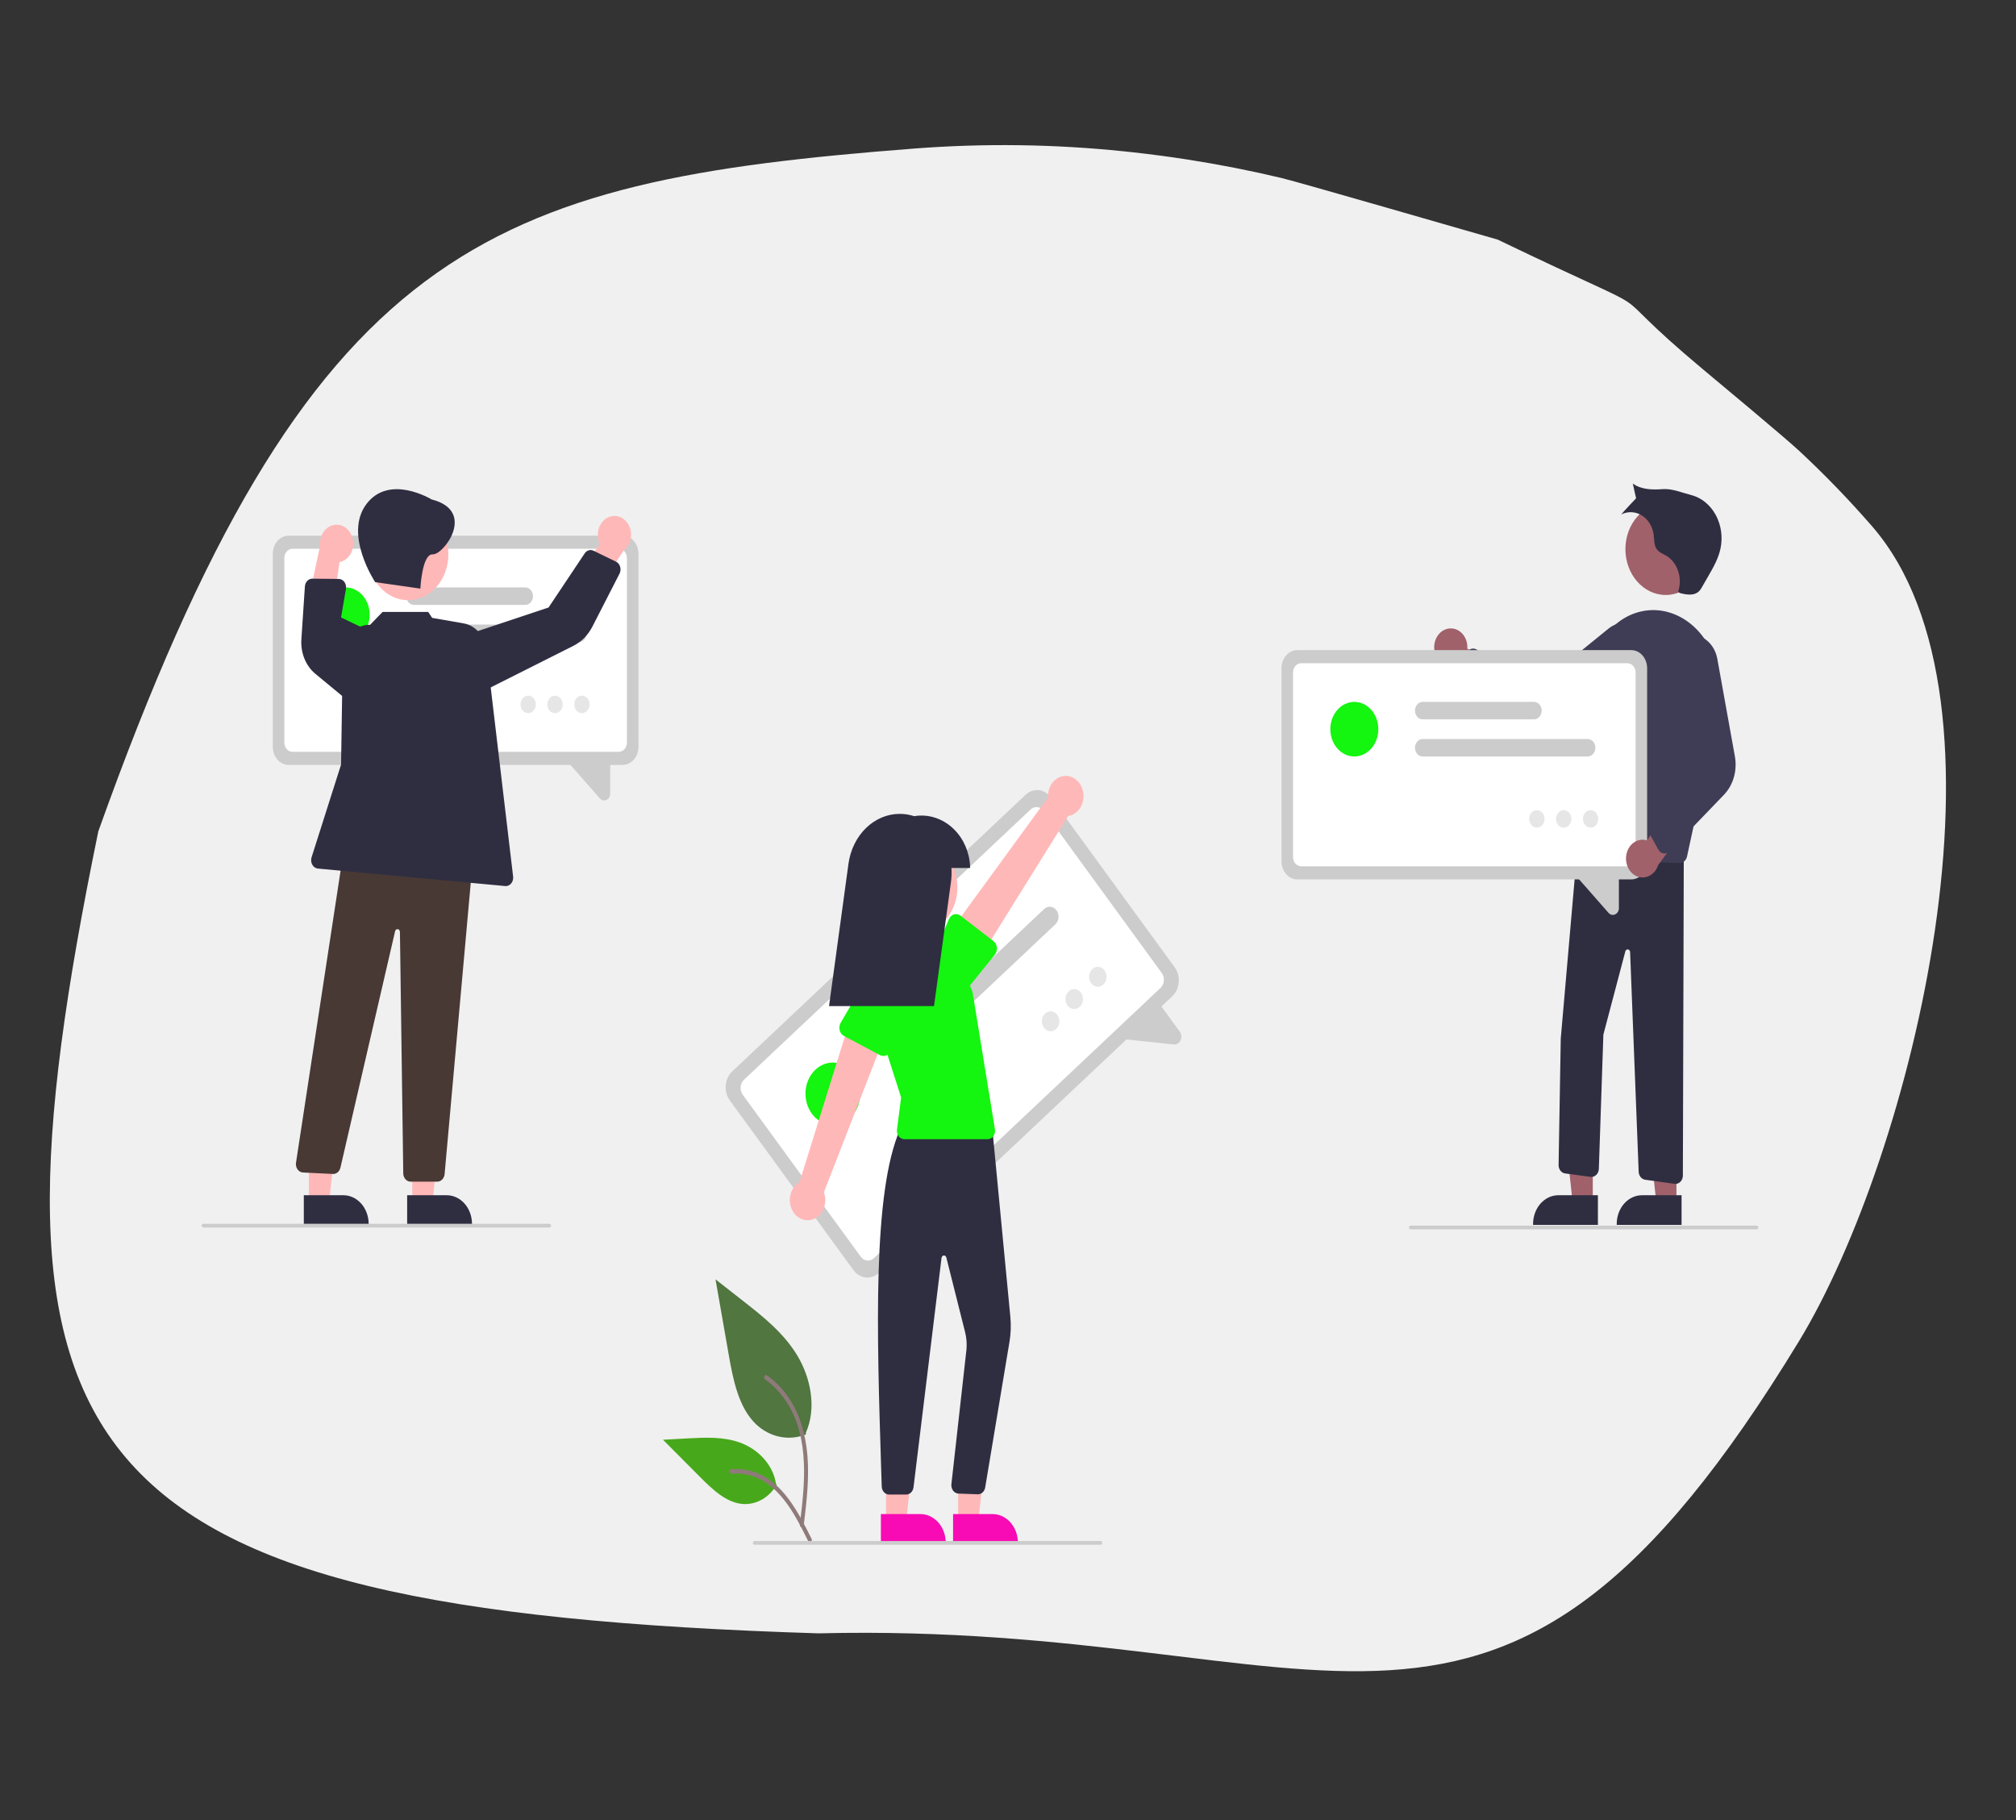 <svg width="371" height="335" viewBox="0 0 371 335" fill="none" xmlns="http://www.w3.org/2000/svg">
<rect x="0" y="0" width="371" height="335" fill="#333333" stroke="none"/>
<g id="Frame 2">
<path id="Vector" d="M18.094 152.991C56.774 44.637 89.66 33.397 168.341 27.33C181.118 26.353 193.958 26.523 206.732 27.84C207.354 27.902 207.975 27.965 208.6 28.038C211.921 28.405 215.259 28.85 218.613 29.372C224.443 30.284 230.177 31.411 235.815 32.754C238.944 33.493 272.562 43.232 275.621 44.098C310.761 60.998 291.755 49.883 313.478 68.038C316.193 70.304 328.519 80.564 331.078 82.953C335.766 87.313 340.241 91.941 344.485 96.816C372.541 129.03 351.851 212.649 331.078 246.799C275.011 338.968 246.456 298.231 150.645 300.589C11 296.269 -5.528 267.859 18.094 152.991Z" fill="#F0F0F0"/>
<path id="Vector_2" d="M148.339 263.971C146.797 264.587 145.142 264.742 143.533 264.419C141.924 264.097 140.415 263.308 139.151 262.13C135.933 259.057 134.925 253.994 134.104 249.307L131.676 235.442L136.759 239.424C140.415 242.288 144.153 245.244 146.684 249.392C149.215 253.54 150.32 259.203 148.287 263.691" fill="#517640"/>
<path id="Vector_3" d="M147.904 280.757C148.419 276.493 148.948 272.175 148.587 267.865C148.266 264.038 147.24 260.3 145.151 257.234C144.042 255.611 142.692 254.219 141.163 253.123C140.764 252.837 140.397 253.556 140.794 253.841C143.44 255.743 145.487 258.553 146.639 261.865C147.912 265.547 148.116 269.561 147.897 273.473C147.764 275.839 147.483 278.189 147.2 280.536C147.177 280.642 147.191 280.754 147.239 280.849C147.286 280.944 147.363 281.015 147.455 281.047C147.548 281.076 147.648 281.062 147.732 281.007C147.816 280.953 147.878 280.863 147.904 280.757V280.757Z" fill="#8F7A7A"/>
<path id="Vector_4" d="M142.949 273.212C142.287 274.355 141.379 275.285 140.31 275.913C139.241 276.541 138.048 276.844 136.846 276.795C133.757 276.628 131.182 274.176 128.863 271.847L122.006 264.959L126.545 264.712C129.808 264.534 133.156 264.368 136.265 265.513C139.373 266.658 142.24 269.414 142.808 273.075" fill="#48A81B"/>
<path id="Vector_5" d="M149.358 283.208C146.882 278.223 144.009 272.682 138.877 270.911C137.45 270.421 135.953 270.245 134.468 270.393C134 270.439 134.117 271.26 134.584 271.214C137.074 270.979 139.558 271.727 141.62 273.332C143.604 274.868 145.148 277.004 146.455 279.269C147.256 280.656 147.974 282.102 148.691 283.547C148.92 284.008 149.59 283.675 149.358 283.208V283.208Z" fill="#8F7A7A"/>
<path id="Vector_6" d="M215.735 183.339L161.744 234.249C161.064 234.888 160.19 235.194 159.312 235.101C158.435 235.007 157.625 234.522 157.062 233.75L134.302 202.508C133.741 201.735 133.471 200.74 133.553 199.742C133.636 198.743 134.063 197.823 134.741 197.182L188.732 146.272C189.411 145.633 190.286 145.327 191.163 145.42C192.041 145.514 192.85 145.999 193.414 146.771L216.173 178.013C216.735 178.786 217.004 179.781 216.922 180.779C216.84 181.778 216.413 182.698 215.735 183.339Z" fill="#CCCCCC"/>
<path id="Vector_7" d="M213.572 181.806L160.821 231.546C160.471 231.875 160.021 232.033 159.569 231.984C159.117 231.936 158.7 231.686 158.41 231.289L136.678 201.459C136.389 201.06 136.25 200.548 136.293 200.034C136.335 199.519 136.555 199.045 136.904 198.715L189.654 148.975C190.004 148.646 190.455 148.488 190.907 148.536C191.359 148.585 191.776 148.835 192.066 149.232L213.797 179.062C214.087 179.461 214.225 179.973 214.183 180.487C214.141 181.002 213.921 181.476 213.572 181.806Z" fill="white"/>
<path id="Vector_8" d="M216.003 192.218L205.154 191.063L212.919 184.11L217.102 189.852C217.265 190.071 217.366 190.341 217.392 190.627C217.418 190.912 217.368 191.2 217.247 191.453C217.169 191.624 217.061 191.776 216.93 191.9C216.802 192.02 216.654 192.11 216.495 192.165C216.336 192.219 216.168 192.238 216.003 192.218V192.218Z" fill="#CCCCCC"/>
<path id="Vector_9" d="M194.216 170.109L167.53 195.271C167.367 195.425 167.179 195.541 166.977 195.612C166.775 195.683 166.562 195.708 166.351 195.685C166.141 195.663 165.936 195.593 165.749 195.481C165.561 195.368 165.396 195.215 165.261 195.03C165.125 194.844 165.024 194.63 164.961 194.4C164.899 194.17 164.877 193.928 164.897 193.688C164.916 193.449 164.977 193.216 165.076 193.003C165.175 192.79 165.31 192.601 165.473 192.447L192.158 167.285C192.321 167.131 192.509 167.016 192.712 166.945C192.914 166.874 193.127 166.849 193.337 166.871C193.548 166.893 193.753 166.963 193.94 167.075C194.127 167.188 194.293 167.341 194.428 167.527C194.563 167.712 194.665 167.926 194.727 168.156C194.79 168.386 194.812 168.628 194.792 168.868C194.772 169.108 194.711 169.341 194.612 169.554C194.514 169.767 194.379 169.955 194.216 170.109V170.109Z" fill="#CCCCCC"/>
<path id="Vector_10" d="M181.156 172.3L163.158 189.27C162.829 189.58 162.405 189.729 161.98 189.684C161.554 189.639 161.161 189.403 160.889 189.028C160.616 188.654 160.485 188.171 160.525 187.687C160.565 187.203 160.772 186.756 161.101 186.446L179.098 169.476C179.427 169.166 179.851 169.017 180.277 169.062C180.703 169.107 181.095 169.343 181.368 169.718C181.641 170.092 181.772 170.575 181.732 171.059C181.692 171.543 181.485 171.99 181.156 172.3Z" fill="#CCCCCC"/>
<path id="Vector_11" d="M153.269 207.006C156.051 207.006 158.307 204.44 158.307 201.275C158.307 198.109 156.051 195.543 153.269 195.543C150.487 195.543 148.231 198.109 148.231 201.275C148.231 204.44 150.487 207.006 153.269 207.006Z" fill="#14F50F"/>
<path id="Vector_12" d="M193.342 189.786C194.232 189.786 194.954 188.965 194.954 187.952C194.954 186.939 194.232 186.118 193.342 186.118C192.451 186.118 191.73 186.939 191.73 187.952C191.73 188.965 192.451 189.786 193.342 189.786Z" fill="#E6E6E6"/>
<path id="Vector_13" d="M197.686 185.69C198.576 185.69 199.298 184.869 199.298 183.856C199.298 182.843 198.576 182.022 197.686 182.022C196.796 182.022 196.074 182.843 196.074 183.856C196.074 184.869 196.796 185.69 197.686 185.69Z" fill="#E6E6E6"/>
<path id="Vector_14" d="M202.03 181.594C202.92 181.594 203.642 180.773 203.642 179.76C203.642 178.747 202.92 177.926 202.03 177.926C201.14 177.926 200.418 178.747 200.418 179.76C200.418 180.773 201.14 181.594 202.03 181.594Z" fill="#E6E6E6"/>
<path id="Vector_15" d="M176.336 280.014L180.037 280.014L181.797 263.773L176.335 263.774L176.336 280.014Z" fill="#FFB8B8"/>
<path id="Vector_16" d="M175.392 278.64L182.68 278.639H182.681C183.291 278.639 183.895 278.776 184.458 279.041C185.022 279.307 185.534 279.696 185.965 280.187C186.396 280.678 186.738 281.26 186.972 281.901C187.205 282.542 187.325 283.23 187.325 283.924V284.095L175.392 284.096L175.392 278.64Z" fill="#F80BB5"/>
<path id="Vector_17" d="M163.053 280.014L166.754 280.014L168.515 263.773L163.053 263.774L163.053 280.014Z" fill="#FFB8B8"/>
<path id="Vector_18" d="M162.109 278.64L169.398 278.639H169.398C170.008 278.639 170.612 278.776 171.176 279.041C171.739 279.307 172.251 279.696 172.683 280.187C173.114 280.678 173.456 281.26 173.689 281.901C173.923 282.542 174.043 283.23 174.043 283.924V284.095L162.11 284.096L162.109 278.64Z" fill="#F80BB5"/>
<path id="Vector_19" d="M166.767 275.045H166.767L163.619 275.044C163.267 275.045 162.929 274.891 162.675 274.612C162.422 274.334 162.274 273.955 162.263 273.554L162.163 270.422C161.368 245.371 160.545 219.467 165.64 207.825L165.68 207.733L182.549 207.039L185.936 242.382C186.08 243.89 186.027 245.414 185.779 246.903L181.302 273.743C181.241 274.107 181.068 274.434 180.813 274.664C180.558 274.895 180.239 275.014 179.914 274.999L176.379 274.869C176.194 274.86 176.012 274.809 175.845 274.718C175.678 274.627 175.529 274.498 175.407 274.339C175.286 274.18 175.194 273.994 175.138 273.793C175.081 273.592 175.062 273.381 175.08 273.171L177.857 248.347C177.952 247.276 177.866 246.194 177.605 245.159L174.152 231.423C174.123 231.31 174.061 231.211 173.976 231.143C173.891 231.075 173.788 231.043 173.684 231.051C173.581 231.059 173.483 231.108 173.407 231.188C173.331 231.269 173.282 231.377 173.268 231.494L168.113 273.712C168.066 274.081 167.905 274.419 167.658 274.664C167.411 274.908 167.095 275.044 166.767 275.045V275.045Z" fill="#2F2E41"/>
<path id="Vector_20" d="M168.785 171.703C172.879 171.703 176.199 167.926 176.199 163.268C176.199 158.609 172.879 154.832 168.785 154.832C164.69 154.832 161.37 158.609 161.37 163.268C161.37 167.926 164.69 171.703 168.785 171.703Z" fill="#FFB8B8"/>
<path id="Vector_21" d="M181.758 209.648H166.416C166.221 209.648 166.028 209.6 165.851 209.508C165.674 209.415 165.516 209.281 165.388 209.113C165.261 208.945 165.167 208.748 165.112 208.535C165.057 208.322 165.044 208.098 165.072 207.879L165.83 201.973L161.379 188.045C160.919 186.607 160.749 185.071 160.879 183.548C161.01 182.025 161.438 180.555 162.133 179.245C162.828 177.936 163.772 176.82 164.896 175.979C166.019 175.138 167.294 174.595 168.627 174.388C170.525 174.086 172.458 174.485 174.143 175.524C175.828 176.563 177.177 178.189 177.991 180.163L178.969 182.529L183.094 207.82C183.13 208.043 183.123 208.273 183.073 208.492C183.022 208.712 182.93 208.916 182.803 209.09C182.675 209.265 182.516 209.405 182.335 209.501C182.155 209.598 181.958 209.648 181.758 209.648Z" fill="#14F50F"/>
<path id="Vector_22" d="M149.371 224.462C149.833 224.34 150.266 224.104 150.639 223.772C151.012 223.439 151.316 223.017 151.53 222.536C151.745 222.055 151.864 221.526 151.879 220.987C151.894 220.448 151.805 219.911 151.618 219.416L163.573 188.687L156.735 186.728L147.134 217.549C146.422 217.961 145.869 218.655 145.577 219.501C145.286 220.346 145.277 221.284 145.553 222.136C145.829 222.988 146.37 223.696 147.074 224.124C147.777 224.553 148.595 224.673 149.371 224.462H149.371Z" fill="#FFB8B8"/>
<path id="Vector_23" d="M161.955 194.183L155.304 190.641C155.114 190.54 154.947 190.394 154.811 190.213C154.676 190.031 154.577 189.819 154.52 189.59C154.464 189.361 154.451 189.121 154.484 188.886C154.516 188.652 154.592 188.427 154.708 188.229L158.75 181.284C159.209 180.186 160.032 179.34 161.038 178.931C162.045 178.522 163.153 178.584 164.119 179.102C165.086 179.621 165.832 180.554 166.195 181.698C166.558 182.842 166.507 184.102 166.055 185.204L163.965 193.159C163.905 193.387 163.802 193.597 163.664 193.776C163.527 193.954 163.357 194.097 163.166 194.194C162.975 194.291 162.768 194.341 162.559 194.339C162.35 194.337 162.144 194.284 161.955 194.183H161.955Z" fill="#14F50F"/>
<path id="Vector_24" d="M199.241 145.389C199.386 145.903 199.429 146.446 199.369 146.981C199.309 147.516 199.146 148.03 198.893 148.486C198.639 148.941 198.301 149.328 197.902 149.619C197.502 149.91 197.052 150.098 196.582 150.17L179.505 177.588L174.524 171.909L192.876 146.743C192.823 145.837 193.064 144.94 193.553 144.223C194.042 143.505 194.745 143.016 195.53 142.85C196.315 142.683 197.126 142.849 197.81 143.317C198.494 143.785 199.003 144.522 199.241 145.389V145.389Z" fill="#FFB8B8"/>
<path id="Vector_25" d="M183.454 174.37C183.479 174.606 183.458 174.845 183.394 175.071C183.329 175.297 183.223 175.505 183.082 175.68L178.146 181.797C177.547 182.804 176.621 183.5 175.571 183.731C174.522 183.963 173.434 183.711 172.547 183.032C171.66 182.353 171.046 181.301 170.84 180.108C170.633 178.915 170.851 177.677 171.446 176.666L174.619 169.159C174.71 168.945 174.84 168.755 175.001 168.604C175.162 168.452 175.349 168.341 175.551 168.279C175.753 168.217 175.964 168.205 176.17 168.245C176.376 168.284 176.572 168.373 176.745 168.507L182.826 173.192C182.999 173.325 183.144 173.5 183.253 173.703C183.361 173.906 183.43 174.133 183.454 174.37V174.37Z" fill="#14F50F"/>
<path id="Vector_26" d="M178.527 159.737C178.522 158.973 178.429 158.214 178.249 157.478C177.055 152.456 172.645 149.442 168.219 150.199C167.359 149.918 166.468 149.776 165.572 149.777V149.777C163.295 149.777 161.092 150.704 159.362 152.389C157.633 154.075 156.49 156.409 156.14 158.97L152.565 185.151H171.885L175.005 162.304C175.121 161.455 175.148 160.593 175.086 159.737H178.527Z" fill="#2F2E41"/>
<path id="Vector_27" d="M202.539 284.286H138.844C138.764 284.286 138.687 284.25 138.63 284.186C138.574 284.121 138.542 284.034 138.542 283.943C138.542 283.852 138.574 283.764 138.63 283.7C138.687 283.636 138.764 283.599 138.844 283.599H202.539C202.619 283.599 202.696 283.636 202.753 283.7C202.809 283.764 202.841 283.852 202.841 283.943C202.841 284.034 202.809 284.121 202.753 284.186C202.696 284.25 202.619 284.286 202.539 284.286Z" fill="#CCCCCC"/>
<path id="Vector_28" d="M266.709 115.662C267.15 115.614 267.596 115.676 268.014 115.845C268.433 116.014 268.813 116.285 269.129 116.639C269.446 116.993 269.69 117.422 269.845 117.895C269.999 118.369 270.061 118.875 270.025 119.378L279.899 124.322L275.189 127.781L266.535 122.556C265.796 122.431 265.123 122.003 264.643 121.351C264.163 120.7 263.909 119.871 263.931 119.021C263.952 118.171 264.247 117.36 264.759 116.741C265.271 116.122 265.965 115.738 266.709 115.662V115.662Z" fill="#A0616A"/>
<path id="Vector_29" d="M306.536 109.495C310.63 109.495 313.95 105.718 313.95 101.06C313.95 96.401 310.63 92.625 306.536 92.625C302.441 92.625 299.121 96.401 299.121 101.06C299.121 105.718 302.441 109.495 306.536 109.495Z" fill="#A0616A"/>
<path id="Vector_30" d="M293.117 221.338L289.416 221.337L287.655 205.097L293.117 205.097L293.117 221.338Z" fill="#A0616A"/>
<path id="Vector_31" d="M294.06 225.419L282.127 225.418V225.247C282.127 224.553 282.247 223.866 282.481 223.224C282.714 222.583 283.056 222.001 283.488 221.51C283.919 221.019 284.431 220.63 284.995 220.365C285.558 220.099 286.162 219.962 286.772 219.962H286.772L294.061 219.963L294.06 225.419Z" fill="#2F2E41"/>
<path id="Vector_32" d="M308.512 221.338L304.811 221.337L303.051 205.097L308.513 205.097L308.512 221.338Z" fill="#A0616A"/>
<path id="Vector_33" d="M309.456 225.419L297.523 225.418V225.247C297.523 224.553 297.643 223.866 297.876 223.224C298.11 222.583 298.452 222.001 298.883 221.51C299.315 221.019 299.827 220.63 300.39 220.365C300.954 220.099 301.558 219.962 302.168 219.962H302.168L309.456 219.963L309.456 225.419Z" fill="#2F2E41"/>
<path id="Vector_34" d="M308.337 217.878C308.281 217.878 308.226 217.874 308.171 217.867L302.754 217.108C302.436 217.064 302.143 216.894 301.925 216.628C301.707 216.362 301.579 216.017 301.563 215.653L299.984 175.209C299.979 175.094 299.94 174.984 299.874 174.898C299.807 174.811 299.718 174.752 299.618 174.73C299.519 174.708 299.417 174.725 299.327 174.777C299.237 174.829 299.164 174.914 299.122 175.018L295.066 190.399L294.231 215.105C294.224 215.318 294.178 215.527 294.097 215.719C294.015 215.911 293.899 216.082 293.757 216.22C293.614 216.359 293.448 216.462 293.269 216.524C293.09 216.586 292.901 216.605 292.715 216.58L288.024 215.952C287.688 215.908 287.379 215.723 287.157 215.434C286.936 215.144 286.817 214.771 286.824 214.387L287.223 191.131L290.401 154.626L290.543 154.632L309.87 155.48L309.695 216.338C309.694 216.747 309.55 217.139 309.296 217.427C309.041 217.716 308.696 217.878 308.337 217.878H308.337Z" fill="#2F2E41"/>
<path id="Vector_35" d="M309.137 158.816C309.125 158.816 309.114 158.816 309.102 158.815L289.637 158.235C289.446 158.23 289.259 158.178 289.087 158.084C288.914 157.991 288.762 157.857 288.638 157.691C288.514 157.526 288.423 157.333 288.369 157.125C288.315 156.916 288.301 156.697 288.327 156.482L292.067 125.163C292.301 123.049 292.924 121.014 293.895 119.191C294.867 117.369 296.165 115.801 297.706 114.588C299.061 113.527 300.6 112.808 302.22 112.479C303.84 112.15 305.503 112.22 307.097 112.683C313.891 114.642 317.967 122.942 316.182 131.185L310.456 157.64C310.382 157.975 310.213 158.272 309.974 158.485C309.735 158.698 309.441 158.814 309.137 158.816V158.816Z" fill="#3F3D56"/>
<path id="Vector_36" d="M283.602 133.946C282.319 133.948 281.064 133.523 279.99 132.725L268.639 124.252C268.473 124.128 268.332 123.964 268.228 123.772C268.123 123.58 268.057 123.364 268.034 123.139C268.011 122.915 268.032 122.687 268.095 122.472C268.158 122.258 268.261 122.062 268.398 121.898L270.107 119.844C270.294 119.618 270.536 119.462 270.801 119.396C271.067 119.329 271.344 119.355 271.596 119.47L284.275 125.215L296.021 115.672C296.57 115.226 297.195 114.914 297.855 114.757C298.516 114.599 299.198 114.6 299.859 114.758C300.519 114.916 301.143 115.228 301.692 115.674C302.241 116.121 302.703 116.693 303.047 117.353C303.392 118.013 303.613 118.747 303.695 119.509C303.778 120.271 303.72 121.044 303.526 121.78C303.333 122.515 303.007 123.197 302.569 123.782C302.132 124.367 301.593 124.842 300.986 125.177L286.469 133.199C285.575 133.692 284.595 133.947 283.602 133.946V133.946Z" fill="#3F3D56"/>
<path id="Vector_37" d="M309.105 109.127C310.37 109.466 311.896 109.727 312.8 108.665C312.96 108.464 313.103 108.247 313.227 108.016L314.409 105.963C315.314 104.39 316.236 102.776 316.619 100.948C316.839 99.897 316.873 98.807 316.72 97.741C316.567 96.675 316.229 95.654 315.726 94.738C315.223 93.822 314.565 93.028 313.791 92.404C313.016 91.779 312.14 91.336 311.213 91.1C309.449 90.651 307.722 89.877 305.918 90.018C304.114 90.159 301.998 90.113 300.484 88.988C300.578 89.49 301.088 91.706 301.088 91.706C301.088 91.706 298.812 94.082 298.355 94.674C298.953 94.373 299.603 94.231 300.257 94.261C300.91 94.29 301.548 94.489 302.123 94.843C302.698 95.197 303.194 95.696 303.573 96.302C303.952 96.908 304.204 97.605 304.309 98.339C304.438 99.241 304.362 100.241 304.833 100.981C305.281 101.685 306.085 101.932 306.76 102.339C307.733 102.969 308.476 103.975 308.855 105.175C309.234 106.374 309.224 107.688 308.827 108.879L309.105 109.127Z" fill="#2F2E41"/>
<path id="Vector_38" d="M300.203 161.837H238.744C237.972 161.836 237.231 161.486 236.685 160.865C236.138 160.243 235.831 159.401 235.83 158.522V122.958C235.831 122.079 236.138 121.237 236.685 120.615C237.231 119.994 237.972 119.644 238.744 119.643H300.203C300.975 119.644 301.716 119.994 302.262 120.615C302.808 121.237 303.116 122.079 303.117 122.958V158.522C303.116 159.401 302.808 160.243 302.262 160.865C301.716 161.486 300.975 161.836 300.203 161.837V161.837Z" fill="#CCCCCC"/>
<path id="Vector_39" d="M299.496 159.426H239.451C239.053 159.425 238.671 159.245 238.39 158.925C238.108 158.605 237.95 158.171 237.949 157.718V123.762C237.95 123.309 238.108 122.875 238.39 122.555C238.671 122.235 239.053 122.055 239.451 122.054H299.496C299.894 122.055 300.276 122.235 300.557 122.555C300.839 122.875 300.997 123.309 300.997 123.762V157.718C300.997 158.171 300.839 158.605 300.557 158.925C300.276 159.245 299.894 159.425 299.496 159.426V159.426Z" fill="white"/>
<path id="Vector_40" d="M296.019 167.999L289.266 160.316L297.924 160.565V167.101C297.926 167.353 297.861 167.599 297.738 167.809C297.616 168.018 297.44 168.18 297.235 168.274C297.097 168.339 296.95 168.373 296.801 168.374C296.655 168.373 296.511 168.34 296.377 168.276C296.242 168.211 296.121 168.117 296.019 167.999V167.999Z" fill="#CCCCCC"/>
<path id="Vector_41" d="M292.185 139.217H261.809C261.435 139.217 261.075 139.048 260.81 138.746C260.545 138.445 260.396 138.036 260.396 137.61C260.396 137.184 260.545 136.775 260.81 136.473C261.075 136.172 261.435 136.003 261.809 136.003H292.185C292.56 136.003 292.919 136.172 293.184 136.473C293.449 136.775 293.598 137.184 293.598 137.61C293.598 138.036 293.449 138.445 293.184 138.746C292.919 139.048 292.56 139.217 292.185 139.217V139.217Z" fill="#CCCCCC"/>
<path id="Vector_42" d="M282.295 132.386H261.809C261.624 132.386 261.44 132.345 261.268 132.264C261.096 132.184 260.94 132.065 260.809 131.916C260.678 131.767 260.573 131.589 260.502 131.394C260.431 131.199 260.394 130.99 260.394 130.779C260.394 130.567 260.431 130.358 260.502 130.163C260.573 129.968 260.678 129.79 260.809 129.641C260.94 129.492 261.096 129.373 261.268 129.293C261.44 129.212 261.624 129.171 261.809 129.171H282.295C282.67 129.171 283.029 129.341 283.294 129.642C283.559 129.943 283.708 130.352 283.708 130.779C283.708 131.205 283.559 131.614 283.294 131.915C283.029 132.217 282.67 132.386 282.295 132.386Z" fill="#CCCCCC"/>
<path id="Vector_43" d="M249.235 139.217C251.673 139.217 253.65 136.968 253.65 134.194C253.65 131.42 251.673 129.171 249.235 129.171C246.796 129.171 244.82 131.42 244.82 134.194C244.82 136.968 246.796 139.217 249.235 139.217Z" fill="#14F50F"/>
<path id="Vector_44" d="M282.824 152.309C283.605 152.309 284.237 151.589 284.237 150.701C284.237 149.814 283.605 149.094 282.824 149.094C282.044 149.094 281.411 149.814 281.411 150.701C281.411 151.589 282.044 152.309 282.824 152.309Z" fill="#E6E6E6"/>
<path id="Vector_45" d="M287.769 152.309C288.55 152.309 289.182 151.589 289.182 150.701C289.182 149.814 288.55 149.094 287.769 149.094C286.989 149.094 286.356 149.814 286.356 150.701C286.356 151.589 286.989 152.309 287.769 152.309Z" fill="#E6E6E6"/>
<path id="Vector_46" d="M292.714 152.309C293.494 152.309 294.127 151.589 294.127 150.701C294.127 149.814 293.494 149.094 292.714 149.094C291.934 149.094 291.301 149.814 291.301 150.701C291.301 151.589 291.934 152.309 292.714 152.309Z" fill="#E6E6E6"/>
<path id="Vector_47" d="M299.251 157.608C299.3 157.106 299.445 156.622 299.675 156.191C299.906 155.76 300.217 155.391 300.587 155.112C300.956 154.832 301.375 154.648 301.814 154.572C302.253 154.497 302.701 154.532 303.127 154.675L309.401 144.691L311.413 150.644L305.146 159.212C304.888 160.009 304.382 160.671 303.723 161.073C303.064 161.474 302.299 161.586 301.572 161.389C300.846 161.191 300.208 160.697 299.78 160C299.352 159.303 299.164 158.452 299.251 157.608H299.251Z" fill="#A0616A"/>
<path id="Vector_48" d="M306.438 157.069C306.339 157.078 306.24 157.075 306.142 157.06C305.945 157.03 305.756 156.951 305.589 156.829C305.421 156.707 305.28 156.544 305.174 156.353L303.848 153.96C303.702 153.698 303.629 153.393 303.638 153.084C303.647 152.775 303.738 152.476 303.899 152.226L311.929 139.672L306.71 124.363C306.244 123.016 306.261 121.514 306.759 120.182C307.256 118.85 308.194 117.793 309.37 117.24C310.035 116.923 310.753 116.777 311.473 116.814C312.192 116.85 312.896 117.067 313.533 117.45C314.171 117.833 314.725 118.372 315.158 119.028C315.59 119.683 315.889 120.44 316.034 121.243L319.272 139.23C319.497 140.499 319.431 141.812 319.079 143.043C318.728 144.273 318.102 145.38 317.265 146.255L307.239 156.67C307.018 156.9 306.736 157.04 306.438 157.069Z" fill="#3F3D56"/>
<path id="Vector_49" d="M323.289 226.245H259.594C259.513 226.245 259.437 226.209 259.38 226.144C259.323 226.08 259.292 225.993 259.292 225.901C259.292 225.81 259.323 225.723 259.38 225.659C259.437 225.594 259.513 225.558 259.594 225.558H323.289C323.369 225.558 323.446 225.594 323.503 225.659C323.559 225.723 323.591 225.81 323.591 225.901C323.591 225.993 323.559 226.08 323.503 226.144C323.446 226.209 323.369 226.245 323.289 226.245Z" fill="#CCCCCC"/>
<path id="Vector_50" d="M114.578 140.771H53.12C52.347 140.77 51.606 140.42 51.06 139.799C50.514 139.177 50.207 138.334 50.206 137.455V101.892C50.207 101.013 50.514 100.171 51.06 99.549C51.606 98.928 52.347 98.578 53.12 98.577H114.578C115.351 98.578 116.091 98.928 116.638 99.549C117.184 100.171 117.491 101.013 117.492 101.892V137.455C117.491 138.334 117.184 139.177 116.638 139.799C116.091 140.42 115.351 140.77 114.578 140.771V140.771Z" fill="#CCCCCC"/>
<path id="Vector_51" d="M113.872 138.36H53.826C53.428 138.359 53.047 138.179 52.765 137.859C52.484 137.539 52.325 137.105 52.325 136.652V102.696C52.325 102.243 52.484 101.809 52.765 101.489C53.047 101.169 53.428 100.989 53.826 100.988H113.872C114.27 100.989 114.651 101.169 114.933 101.489C115.214 101.809 115.372 102.243 115.373 102.696V136.652C115.372 137.105 115.214 137.539 114.933 137.859C114.651 138.179 114.27 138.359 113.872 138.36Z" fill="white"/>
<path id="Vector_52" d="M110.394 146.933L103.641 139.25L112.299 139.499V146.035C112.301 146.287 112.237 146.533 112.114 146.743C111.991 146.952 111.816 147.114 111.61 147.208C111.473 147.273 111.325 147.307 111.176 147.308C111.031 147.307 110.886 147.274 110.752 147.209C110.618 147.145 110.496 147.051 110.394 146.933V146.933Z" fill="#CCCCCC"/>
<path id="Vector_53" d="M106.561 118.151H76.185C75.81 118.151 75.451 117.982 75.186 117.68C74.921 117.379 74.772 116.97 74.772 116.544C74.772 116.117 74.921 115.709 75.186 115.407C75.451 115.106 75.81 114.936 76.185 114.936H106.561C106.935 114.936 107.295 115.106 107.56 115.407C107.825 115.709 107.974 116.117 107.974 116.544C107.974 116.97 107.825 117.379 107.56 117.68C107.295 117.982 106.935 118.151 106.561 118.151V118.151Z" fill="#CCCCCC"/>
<path id="Vector_54" d="M96.671 111.32H76.185C75.81 111.32 75.451 111.15 75.186 110.849C74.921 110.548 74.772 110.139 74.772 109.712C74.772 109.286 74.921 108.877 75.186 108.576C75.451 108.274 75.81 108.105 76.185 108.105H96.671C97.046 108.105 97.405 108.274 97.67 108.576C97.935 108.877 98.084 109.286 98.084 109.712C98.084 110.139 97.935 110.548 97.67 110.849C97.405 111.15 97.046 111.32 96.671 111.32V111.32Z" fill="#CCCCCC"/>
<path id="Vector_55" d="M63.61 118.151C66.049 118.151 68.026 115.902 68.026 113.128C68.026 110.354 66.049 108.105 63.61 108.105C61.172 108.105 59.195 110.354 59.195 113.128C59.195 115.902 61.172 118.151 63.61 118.151Z" fill="#14F50F"/>
<path id="Vector_56" d="M97.2 131.243C97.98 131.243 98.613 130.523 98.613 129.635C98.613 128.748 97.98 128.028 97.2 128.028C96.419 128.028 95.787 128.748 95.787 129.635C95.787 130.523 96.419 131.243 97.2 131.243Z" fill="#E6E6E6"/>
<path id="Vector_57" d="M102.145 131.243C102.925 131.243 103.558 130.523 103.558 129.635C103.558 128.748 102.925 128.028 102.145 128.028C101.364 128.028 100.732 128.748 100.732 129.635C100.732 130.523 101.364 131.243 102.145 131.243Z" fill="#E6E6E6"/>
<path id="Vector_58" d="M107.09 131.243C107.87 131.243 108.503 130.523 108.503 129.635C108.503 128.748 107.87 128.028 107.09 128.028C106.309 128.028 105.677 128.748 105.677 129.635C105.677 130.523 106.309 131.243 107.09 131.243Z" fill="#E6E6E6"/>
<path id="Vector_59" d="M112.029 95.16C111.612 95.331 111.232 95.604 110.918 95.96C110.603 96.316 110.361 96.746 110.208 97.22C110.055 97.694 109.995 98.201 110.033 98.704C110.071 99.207 110.205 99.694 110.426 100.132L103.356 109.401L108.914 110.239L114.775 101.308C115.397 100.836 115.845 100.122 116.034 99.299C116.223 98.477 116.141 97.604 115.803 96.846C115.464 96.089 114.893 95.498 114.198 95.188C113.502 94.877 112.731 94.867 112.029 95.16V95.16Z" fill="#FFB8B8"/>
<path id="Vector_60" d="M64.823 98.871C64.974 99.346 65.032 99.853 64.992 100.356C64.952 100.858 64.815 101.345 64.592 101.782C64.369 102.218 64.064 102.593 63.7 102.881C63.335 103.169 62.92 103.363 62.483 103.448L60.723 115.557L56.609 111.225L58.911 100.39C58.833 99.545 59.031 98.696 59.466 98.006C59.902 97.315 60.545 96.83 61.274 96.643C62.003 96.456 62.767 96.579 63.421 96.99C64.075 97.4 64.574 98.07 64.823 98.871V98.871Z" fill="#FFB8B8"/>
<path id="Vector_61" d="M75.872 221.338L79.573 221.337L81.334 205.097L75.872 205.097L75.872 221.338Z" fill="#FFB8B8"/>
<path id="Vector_62" d="M74.928 219.963L82.217 219.962H82.217C82.827 219.962 83.431 220.099 83.994 220.365C84.558 220.63 85.07 221.019 85.501 221.51C85.933 222.001 86.275 222.583 86.508 223.224C86.742 223.866 86.862 224.553 86.862 225.247V225.418L74.928 225.419L74.928 219.963Z" fill="#2F2E41"/>
<path id="Vector_63" d="M56.854 221.338L60.555 221.337L62.316 205.097L56.853 205.097L56.854 221.338Z" fill="#FFB8B8"/>
<path id="Vector_64" d="M55.91 219.963L63.198 219.962H63.199C63.809 219.962 64.413 220.099 64.976 220.365C65.54 220.63 66.052 221.019 66.483 221.51C66.914 222.001 67.257 222.583 67.49 223.224C67.723 223.866 67.844 224.553 67.844 225.247V225.418L55.91 225.419L55.91 219.963Z" fill="#2F2E41"/>
<path id="Vector_65" d="M75.1 110.456C79.195 110.456 82.514 106.679 82.514 102.021C82.514 97.362 79.195 93.585 75.1 93.585C71.005 93.585 67.685 97.362 67.685 102.021C67.685 106.679 71.005 110.456 75.1 110.456Z" fill="#FFB8B8"/>
<path id="Vector_66" d="M74.211 215.942L73.598 171.499C73.596 171.373 73.554 171.253 73.48 171.16C73.406 171.067 73.304 171.008 73.195 170.994C73.085 170.981 72.974 171.013 72.884 171.085C72.794 171.158 72.73 171.265 72.705 171.388L62.655 214.859C62.579 215.207 62.401 215.515 62.15 215.731C61.899 215.947 61.59 216.059 61.275 216.047L55.754 215.778C55.566 215.769 55.382 215.716 55.213 215.622C55.045 215.527 54.895 215.394 54.774 215.231C54.653 215.068 54.563 214.878 54.509 214.673C54.456 214.468 54.441 214.252 54.464 214.04L62.992 158.177L63.009 158.019L86.761 159.298L86.916 159.306L81.823 216.035C81.796 216.424 81.642 216.786 81.391 217.051C81.14 217.316 80.811 217.464 80.468 217.466H75.569C75.213 217.464 74.871 217.304 74.617 217.019C74.363 216.734 74.217 216.348 74.211 215.942V215.942Z" fill="#483935"/>
<path id="Vector_67" d="M92.971 163.063L58.504 159.844C58.295 159.825 58.094 159.751 57.915 159.629C57.736 159.507 57.584 159.339 57.472 159.14C57.359 158.94 57.288 158.713 57.265 158.477C57.241 158.241 57.266 158.002 57.337 157.779L62.765 140.706L63.077 120.442C63.089 119.706 63.228 118.98 63.488 118.307C63.748 117.633 64.123 117.025 64.591 116.517C65.059 116.009 65.611 115.612 66.215 115.349C66.819 115.086 67.462 114.962 68.109 114.984L70.401 112.62H78.799L79.53 113.711L85.374 114.733C86.414 114.92 87.375 115.482 88.113 116.338C88.851 117.193 89.328 118.296 89.473 119.484L94.428 161.316C94.454 161.534 94.439 161.756 94.383 161.967C94.327 162.178 94.232 162.373 94.105 162.539C93.978 162.705 93.821 162.838 93.645 162.929C93.469 163.02 93.277 163.068 93.084 163.068C93.046 163.068 93.009 163.066 92.971 163.063Z" fill="#2F2E41"/>
<path id="Vector_68" d="M86.255 116.697L100.952 111.798L107.603 101.836C107.786 101.561 108.044 101.365 108.337 101.276C108.63 101.188 108.94 101.214 109.218 101.35L113.371 103.369C113.548 103.455 113.707 103.583 113.837 103.744C113.968 103.906 114.066 104.096 114.127 104.304C114.187 104.512 114.208 104.733 114.188 104.95C114.168 105.168 114.108 105.379 114.011 105.568L109.04 115.272C108.231 116.86 106.999 118.113 105.522 118.852L88.237 127.545L86.255 116.697Z" fill="#2F2E41"/>
<path id="Vector_69" d="M58.06 124.025C57.182 123.305 56.481 122.34 56.026 121.223C55.571 120.105 55.377 118.873 55.463 117.646L56.108 107.924C56.134 107.535 56.288 107.173 56.539 106.908C56.79 106.643 57.12 106.495 57.462 106.495H57.474L62.344 106.544C62.544 106.546 62.74 106.598 62.92 106.696C63.1 106.794 63.258 106.937 63.385 107.113C63.511 107.288 63.601 107.494 63.65 107.714C63.698 107.934 63.703 108.164 63.665 108.386L62.761 113.631L69.21 116.731L63.78 128.749L58.06 124.025Z" fill="#2F2E41"/>
<path id="Vector_70" d="M79.413 91.906C79.413 91.906 71.659 87.156 67.433 92.762C63.207 98.368 69.043 107.134 69.043 107.134L77.359 108.327C77.359 108.327 77.661 101.896 79.641 102.021C81.621 102.146 87.77 94.03 79.413 91.906Z" fill="#2F2E41"/>
<path id="Vector_71" d="M101.109 225.901H37.414C37.334 225.901 37.257 225.865 37.2 225.801C37.144 225.736 37.112 225.649 37.112 225.558C37.112 225.467 37.144 225.38 37.2 225.315C37.257 225.251 37.334 225.215 37.414 225.215H101.109C101.189 225.215 101.266 225.251 101.323 225.315C101.379 225.38 101.411 225.467 101.411 225.558C101.411 225.649 101.379 225.736 101.323 225.801C101.266 225.865 101.189 225.901 101.109 225.901Z" fill="#CCCCCC"/>
</g>
</svg>
